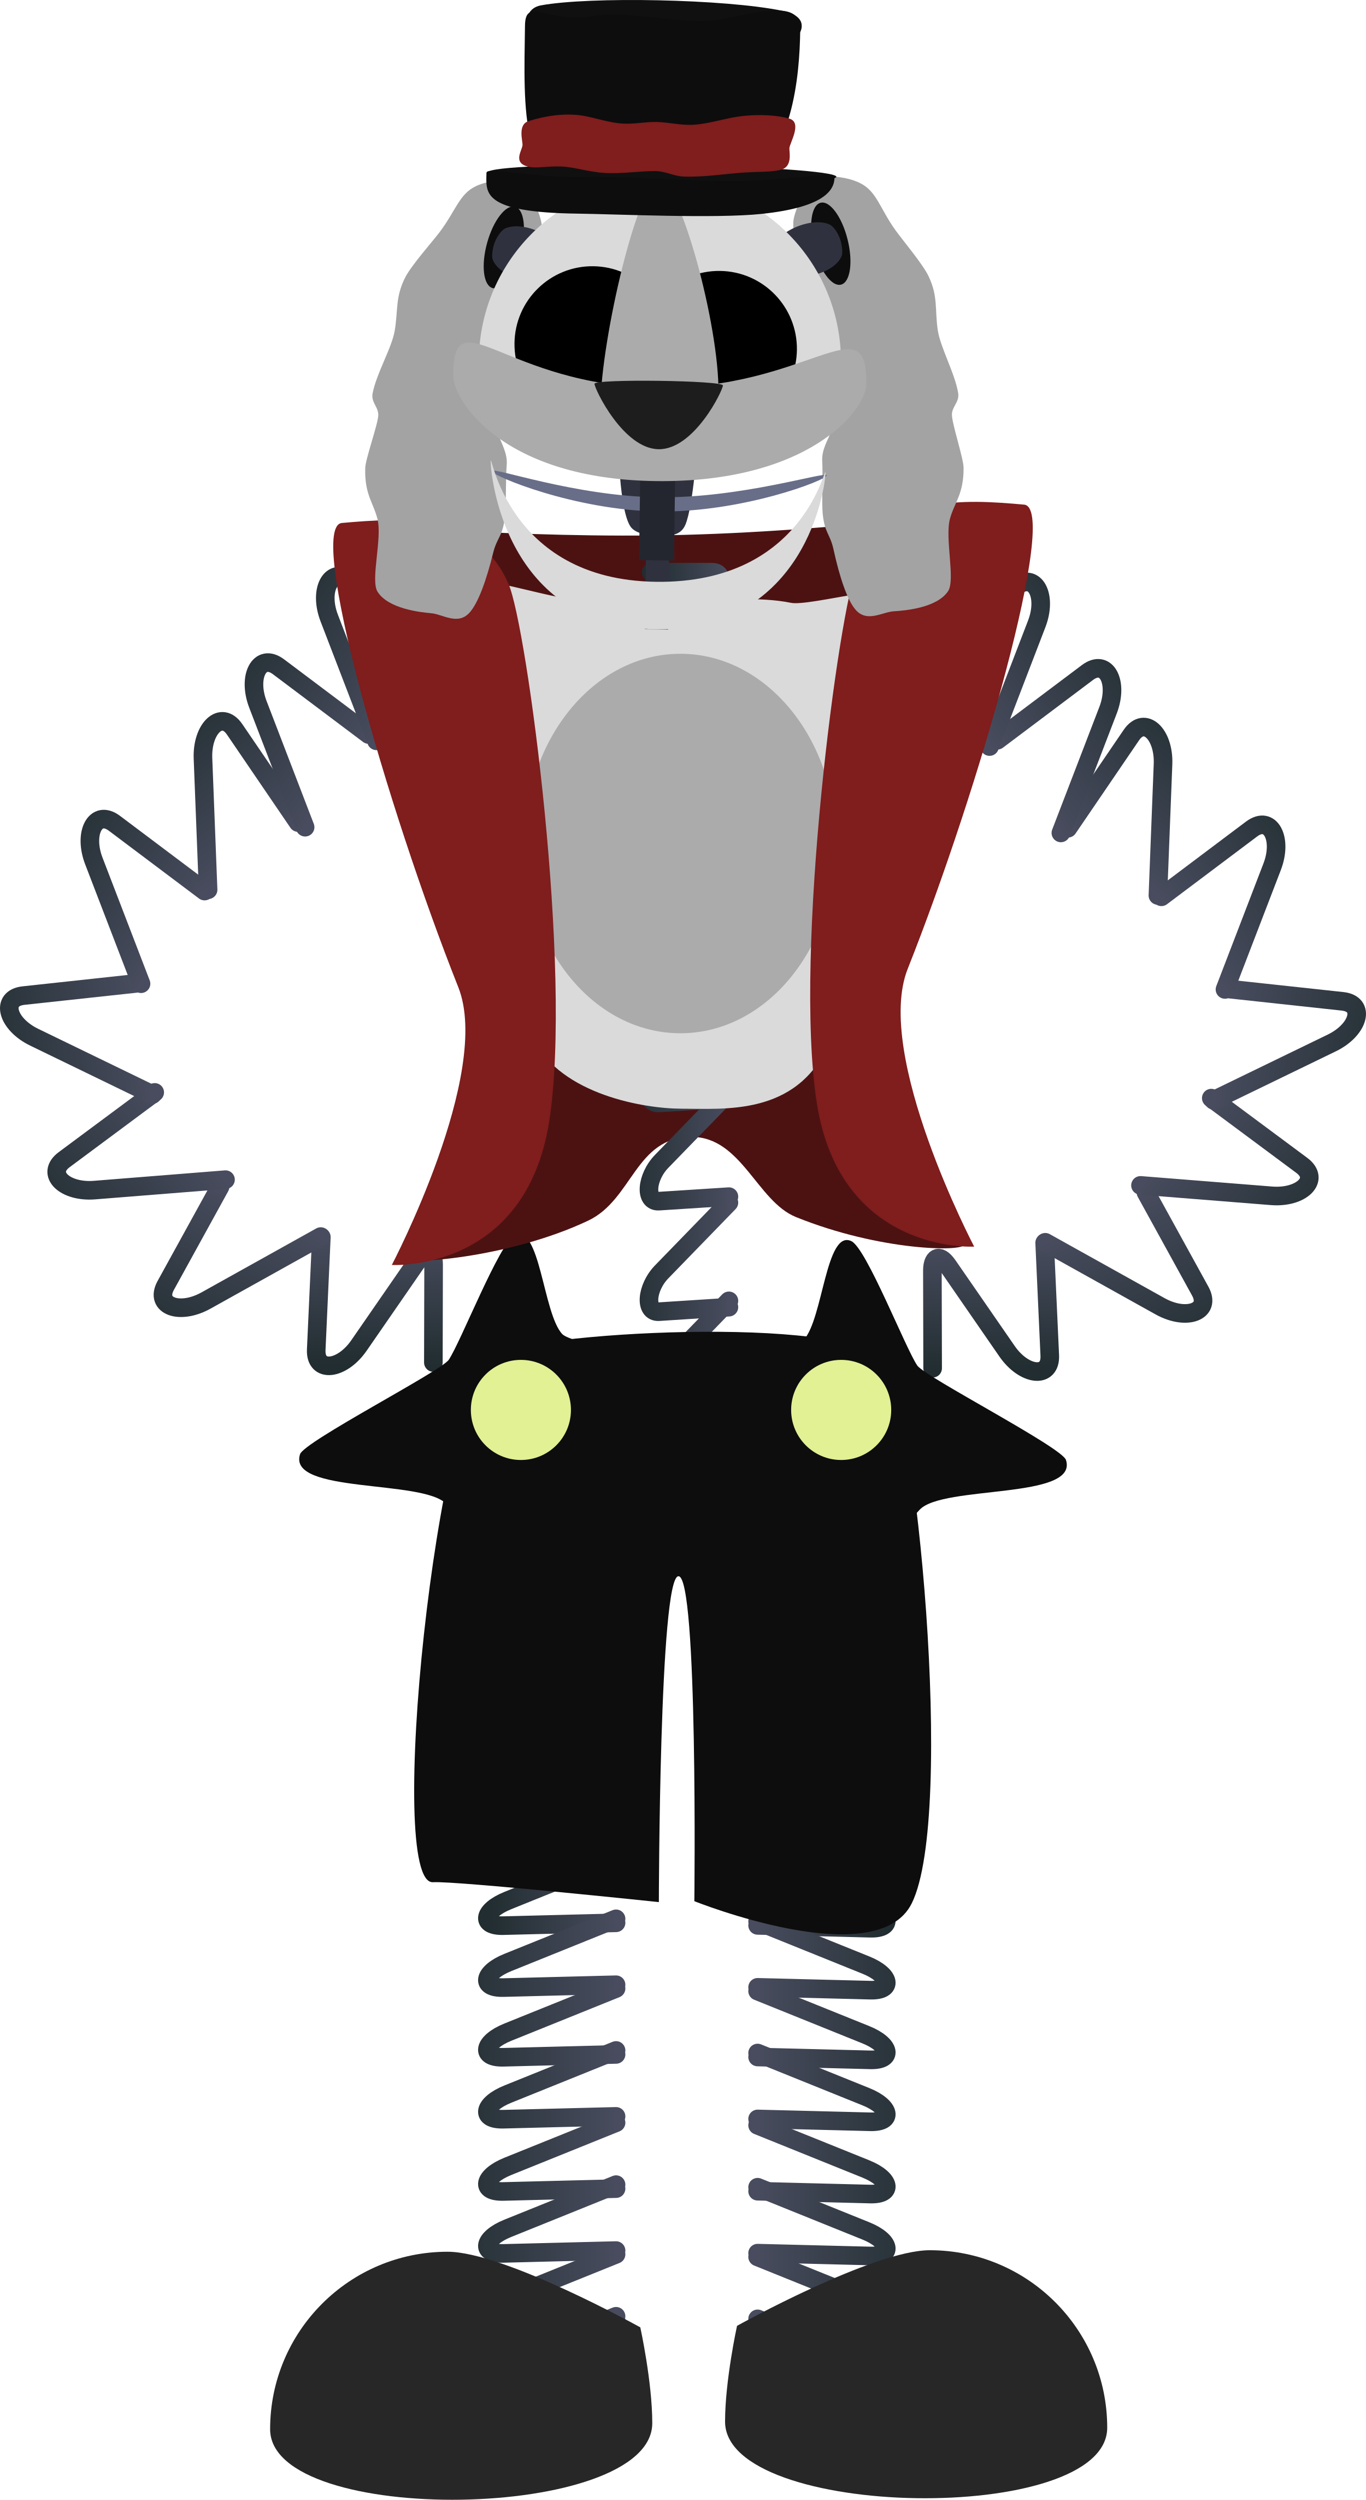 <svg version="1.1" xmlns="http://www.w3.org/2000/svg" xmlns:xlink="http://www.w3.org/1999/xlink" width="238.752" height="436.782" viewBox="0,0,238.752,436.782"><defs><linearGradient x1="468.056" y1="183.99" x2="467.999" y2="206.484" gradientUnits="userSpaceOnUse" id="color-1"><stop offset="0" stop-color="#484c5e"/><stop offset="1" stop-color="#212d30"/></linearGradient><linearGradient x1="449.177" y1="179.226" x2="435.645" y2="206.522" gradientUnits="userSpaceOnUse" id="color-2"><stop offset="0" stop-color="#484c5e"/><stop offset="1" stop-color="#212d30"/></linearGradient><linearGradient x1="435.315" y1="165.802" x2="411.658" y2="185" gradientUnits="userSpaceOnUse" id="color-3"><stop offset="0" stop-color="#484c5e"/><stop offset="1" stop-color="#212d30"/></linearGradient><linearGradient x1="427.565" y1="148.714" x2="397.444" y2="153.285" gradientUnits="userSpaceOnUse" id="color-4"><stop offset="0" stop-color="#484c5e"/><stop offset="1" stop-color="#212d30"/></linearGradient><linearGradient x1="433.072" y1="131.064" x2="407.952" y2="113.825" gradientUnits="userSpaceOnUse" id="color-5"><stop offset="0" stop-color="#484c5e"/><stop offset="1" stop-color="#212d30"/></linearGradient><linearGradient x1="447.261" y1="117.016" x2="429.04" y2="92.599" gradientUnits="userSpaceOnUse" id="color-6"><stop offset="0" stop-color="#484c5e"/><stop offset="1" stop-color="#212d30"/></linearGradient><linearGradient x1="461.753" y1="103.715" x2="436.634" y2="86.476" gradientUnits="userSpaceOnUse" id="color-7"><stop offset="0" stop-color="#484c5e"/><stop offset="1" stop-color="#212d30"/></linearGradient><linearGradient x1="474.216" y1="88.623" x2="449.097" y2="71.384" gradientUnits="userSpaceOnUse" id="color-8"><stop offset="0" stop-color="#484c5e"/><stop offset="1" stop-color="#212d30"/></linearGradient><linearGradient x1="575.694" y1="184.99" x2="575.75" y2="207.484" gradientUnits="userSpaceOnUse" id="color-9"><stop offset="0" stop-color="#484c5e"/><stop offset="1" stop-color="#212d30"/></linearGradient><linearGradient x1="594.572" y1="180.226" x2="608.104" y2="207.522" gradientUnits="userSpaceOnUse" id="color-10"><stop offset="0" stop-color="#484c5e"/><stop offset="1" stop-color="#212d30"/></linearGradient><linearGradient x1="608.434" y1="166.802" x2="632.091" y2="186" gradientUnits="userSpaceOnUse" id="color-11"><stop offset="0" stop-color="#484c5e"/><stop offset="1" stop-color="#212d30"/></linearGradient><linearGradient x1="616.184" y1="149.714" x2="646.305" y2="154.285" gradientUnits="userSpaceOnUse" id="color-12"><stop offset="0" stop-color="#484c5e"/><stop offset="1" stop-color="#212d30"/></linearGradient><linearGradient x1="610.677" y1="132.064" x2="635.797" y2="114.825" gradientUnits="userSpaceOnUse" id="color-13"><stop offset="0" stop-color="#484c5e"/><stop offset="1" stop-color="#212d30"/></linearGradient><linearGradient x1="596.489" y1="118.016" x2="614.71" y2="93.599" gradientUnits="userSpaceOnUse" id="color-14"><stop offset="0" stop-color="#484c5e"/><stop offset="1" stop-color="#212d30"/></linearGradient><linearGradient x1="581.996" y1="104.715" x2="607.116" y2="87.476" gradientUnits="userSpaceOnUse" id="color-15"><stop offset="0" stop-color="#484c5e"/><stop offset="1" stop-color="#212d30"/></linearGradient><linearGradient x1="569.533" y1="89.623" x2="594.653" y2="72.384" gradientUnits="userSpaceOnUse" id="color-16"><stop offset="0" stop-color="#484c5e"/><stop offset="1" stop-color="#212d30"/></linearGradient><linearGradient x1="510.175" y1="298.272" x2="487.681" y2="298.272" gradientUnits="userSpaceOnUse" id="color-17"><stop offset="0" stop-color="#484c5e"/><stop offset="1" stop-color="#212d30"/></linearGradient><linearGradient x1="510.175" y1="309.229" x2="479.709" y2="309.229" gradientUnits="userSpaceOnUse" id="color-18"><stop offset="0" stop-color="#484c5e"/><stop offset="1" stop-color="#212d30"/></linearGradient><linearGradient x1="510.175" y1="321.405" x2="479.709" y2="321.405" gradientUnits="userSpaceOnUse" id="color-19"><stop offset="0" stop-color="#484c5e"/><stop offset="1" stop-color="#212d30"/></linearGradient><linearGradient x1="510.175" y1="332.227" x2="479.709" y2="332.227" gradientUnits="userSpaceOnUse" id="color-20"><stop offset="0" stop-color="#484c5e"/><stop offset="1" stop-color="#212d30"/></linearGradient><linearGradient x1="510.175" y1="344.854" x2="479.709" y2="344.854" gradientUnits="userSpaceOnUse" id="color-21"><stop offset="0" stop-color="#484c5e"/><stop offset="1" stop-color="#212d30"/></linearGradient><linearGradient x1="510.175" y1="355.676" x2="479.709" y2="355.676" gradientUnits="userSpaceOnUse" id="color-22"><stop offset="0" stop-color="#484c5e"/><stop offset="1" stop-color="#212d30"/></linearGradient><linearGradient x1="510.175" y1="367.852" x2="479.709" y2="367.852" gradientUnits="userSpaceOnUse" id="color-23"><stop offset="0" stop-color="#484c5e"/><stop offset="1" stop-color="#212d30"/></linearGradient><linearGradient x1="510.175" y1="378.674" x2="479.709" y2="378.674" gradientUnits="userSpaceOnUse" id="color-24"><stop offset="0" stop-color="#484c5e"/><stop offset="1" stop-color="#212d30"/></linearGradient><linearGradient x1="534.914" y1="298.723" x2="557.407" y2="298.723" gradientUnits="userSpaceOnUse" id="color-25"><stop offset="0" stop-color="#484c5e"/><stop offset="1" stop-color="#212d30"/></linearGradient><linearGradient x1="534.914" y1="309.68" x2="565.38" y2="309.68" gradientUnits="userSpaceOnUse" id="color-26"><stop offset="0" stop-color="#484c5e"/><stop offset="1" stop-color="#212d30"/></linearGradient><linearGradient x1="534.914" y1="321.856" x2="565.38" y2="321.856" gradientUnits="userSpaceOnUse" id="color-27"><stop offset="0" stop-color="#484c5e"/><stop offset="1" stop-color="#212d30"/></linearGradient><linearGradient x1="534.914" y1="332.678" x2="565.38" y2="332.678" gradientUnits="userSpaceOnUse" id="color-28"><stop offset="0" stop-color="#484c5e"/><stop offset="1" stop-color="#212d30"/></linearGradient><linearGradient x1="534.914" y1="345.305" x2="565.38" y2="345.305" gradientUnits="userSpaceOnUse" id="color-29"><stop offset="0" stop-color="#484c5e"/><stop offset="1" stop-color="#212d30"/></linearGradient><linearGradient x1="534.914" y1="356.127" x2="565.38" y2="356.127" gradientUnits="userSpaceOnUse" id="color-30"><stop offset="0" stop-color="#484c5e"/><stop offset="1" stop-color="#212d30"/></linearGradient><linearGradient x1="534.914" y1="368.303" x2="565.38" y2="368.303" gradientUnits="userSpaceOnUse" id="color-31"><stop offset="0" stop-color="#484c5e"/><stop offset="1" stop-color="#212d30"/></linearGradient><linearGradient x1="534.914" y1="379.125" x2="565.38" y2="379.125" gradientUnits="userSpaceOnUse" id="color-32"><stop offset="0" stop-color="#484c5e"/><stop offset="1" stop-color="#212d30"/></linearGradient><linearGradient x1="470.975" y1="185.27" x2="571.003" y2="185.27" gradientUnits="userSpaceOnUse" id="color-33"><stop offset="0" stop-color="#484c5e"/><stop offset="1" stop-color="#212d30"/></linearGradient><linearGradient x1="461.373" y1="56.779" x2="580.605" y2="56.779" gradientUnits="userSpaceOnUse" id="color-34"><stop offset="0" stop-color="#484c5e"/><stop offset="1" stop-color="#212d30"/></linearGradient><linearGradient x1="529.899" y1="77.326" x2="515.928" y2="77.326" gradientUnits="userSpaceOnUse" id="color-35"><stop offset="0" stop-color="#484c5e"/><stop offset="1" stop-color="#212d30"/></linearGradient><linearGradient x1="529.899" y1="94.705" x2="510.976" y2="94.705" gradientUnits="userSpaceOnUse" id="color-36"><stop offset="0" stop-color="#484c5e"/><stop offset="1" stop-color="#212d30"/></linearGradient><linearGradient x1="529.899" y1="114.017" x2="510.976" y2="114.017" gradientUnits="userSpaceOnUse" id="color-37"><stop offset="0" stop-color="#484c5e"/><stop offset="1" stop-color="#212d30"/></linearGradient><linearGradient x1="529.899" y1="131.183" x2="510.976" y2="131.183" gradientUnits="userSpaceOnUse" id="color-38"><stop offset="0" stop-color="#484c5e"/><stop offset="1" stop-color="#212d30"/></linearGradient><linearGradient x1="529.899" y1="151.209" x2="510.976" y2="151.209" gradientUnits="userSpaceOnUse" id="color-39"><stop offset="0" stop-color="#484c5e"/><stop offset="1" stop-color="#212d30"/></linearGradient><linearGradient x1="529.899" y1="168.375" x2="510.976" y2="168.375" gradientUnits="userSpaceOnUse" id="color-40"><stop offset="0" stop-color="#484c5e"/><stop offset="1" stop-color="#212d30"/></linearGradient><linearGradient x1="529.899" y1="187.687" x2="510.976" y2="187.687" gradientUnits="userSpaceOnUse" id="color-41"><stop offset="0" stop-color="#484c5e"/><stop offset="1" stop-color="#212d30"/></linearGradient><linearGradient x1="529.899" y1="204.853" x2="510.976" y2="204.853" gradientUnits="userSpaceOnUse" id="color-42"><stop offset="0" stop-color="#484c5e"/><stop offset="1" stop-color="#212d30"/></linearGradient><linearGradient x1="494.198" y1="115.201" x2="548.633" y2="115.201" gradientUnits="userSpaceOnUse" id="color-43"><stop offset="0" stop-color="#484c5e"/><stop offset="1" stop-color="#212d30"/></linearGradient><linearGradient x1="572.766" y1="93.801" x2="539.524" y2="93.801" gradientUnits="userSpaceOnUse" id="color-44"><stop offset="0" stop-color="#484c5e"/><stop offset="1" stop-color="#212d30"/></linearGradient><linearGradient x1="470.983" y1="97.007" x2="504.225" y2="97.007" gradientUnits="userSpaceOnUse" id="color-45"><stop offset="0" stop-color="#484c5e"/><stop offset="1" stop-color="#212d30"/></linearGradient><linearGradient x1="520.185" y1="201.881" x2="520.185" y2="276.095" gradientUnits="userSpaceOnUse" id="color-46"><stop offset="0" stop-color="#484c5e"/><stop offset="1" stop-color="#212d30"/></linearGradient><linearGradient x1="493.543" y1="205.424" x2="493.543" y2="222.917" gradientUnits="userSpaceOnUse" id="color-47"><stop offset="0" stop-color="#484c5e"/><stop offset="1" stop-color="#212d30"/></linearGradient><linearGradient x1="549.522" y1="205.424" x2="549.522" y2="222.917" gradientUnits="userSpaceOnUse" id="color-48"><stop offset="0" stop-color="#484c5e"/><stop offset="1" stop-color="#212d30"/></linearGradient><linearGradient x1="533.998" y1="392.003" x2="596.02" y2="392.003" gradientUnits="userSpaceOnUse" id="color-49"><stop offset="0" stop-color="#484c5e"/><stop offset="1" stop-color="#212d30"/></linearGradient><linearGradient x1="511.733" y1="392.268" x2="449.711" y2="392.268" gradientUnits="userSpaceOnUse" id="color-50"><stop offset="0" stop-color="#484c5e"/><stop offset="1" stop-color="#212d30"/></linearGradient></defs><g transform="translate(-402.499,32.186)"><g stroke-miterlimit="10"><g><path d="M478.243,205.882c0,0 0.033,-13.156 0.043,-17.096c0.005,-2.081 -1.094,-3.17 -2.699,-0.848c-3.034,4.39 -7.85,11.359 -10.346,14.971c-2.98,4.313 -7.659,4.87 -7.471,0.739c0.254,-5.581 0.895,-19.682 0.895,-19.682" fill="none" stroke="url(#color-1)" stroke-width="3.25" stroke-linecap="round"/><path d="M458.559,183.877c0,0 -14.198,7.911 -20.062,11.178c-4.579,2.552 -9.023,0.984 -7.029,-2.638c2.694,-4.894 9.501,-17.26 9.501,-17.26" fill="none" stroke="url(#color-2)" stroke-width="3.25" stroke-linecap="round"/><path d="M441.913,173.933c0,0 -16.202,1.291 -22.894,1.824c-5.226,0.416 -8.615,-2.857 -5.295,-5.322c4.485,-3.331 15.818,-11.747 15.818,-11.747" fill="none" stroke="url(#color-3)" stroke-width="3.25" stroke-linecap="round"/><path d="M429.136,159.066c0,0 -14.624,-7.093 -20.664,-10.022c-4.717,-2.288 -5.981,-6.827 -1.87,-7.271c5.554,-0.6 19.588,-2.118 19.588,-2.118" fill="none" stroke="url(#color-4)" stroke-width="3.25" stroke-linecap="round"/><path d="M427.147,139.697c0,0 -5.834,-15.17 -8.243,-21.436c-1.882,-4.893 0.296,-9.071 3.601,-6.588c4.466,3.356 15.751,11.835 15.751,11.835" fill="none" stroke="url(#color-5)" stroke-width="3.25" stroke-linecap="round"/><path d="M438.869,123.279c0,0 -0.632,-16.241 -0.893,-22.949c-0.204,-5.238 3.205,-8.491 5.533,-5.075c3.146,4.617 11.095,16.282 11.095,16.282" fill="none" stroke="url(#color-6)" stroke-width="3.25" stroke-linecap="round"/><path d="M455.828,112.349c0,0 -5.834,-15.17 -8.243,-21.436c-1.882,-4.893 0.296,-9.071 3.601,-6.588c4.466,3.356 15.751,11.835 15.751,11.835" fill="none" stroke="url(#color-7)" stroke-width="3.25" stroke-linecap="round"/><path d="M468.291,97.257c0,0 -5.834,-15.17 -8.243,-21.436c-1.882,-4.893 0.296,-9.071 3.601,-6.588c4.466,3.356 15.751,11.835 15.751,11.835" fill="none" stroke="url(#color-8)" stroke-width="3.25" stroke-linecap="round"/><path d="M513.208,247.153c-12.434,12.286 -27.342,-10.847 -32.705,-16.558c-4.062,-4.325 -27.806,-1.733 -25.562,-8.686c0.719,-2.228 24.626,-14.504 25.985,-16.494c2.08,-3.046 8.878,-20.477 11.517,-21.736c4.462,-2.129 4.958,13.647 8.328,17.236c1.583,1.685 14.842,2.888 13.917,13.195c-0.332,3.703 -2.192,-2.369 -6.582,1.761c-3.396,3.194 17.939,18.599 5.104,31.281z" fill="#0d0d0d" stroke="#000000" stroke-width="0" stroke-linecap="butt"/></g><g><path d="M585.085,184.967c0,0 0.641,14.101 0.895,19.682c0.188,4.13 -4.491,3.573 -7.471,-0.739c-2.496,-3.612 -7.312,-10.581 -10.346,-14.971c-1.605,-2.322 -2.704,-1.233 -2.699,0.848c0.01,3.94 0.043,17.096 0.043,17.096" fill="none" stroke="url(#color-9)" stroke-width="3.25" stroke-linecap="round"/><path d="M602.781,176.156c0,0 6.807,12.366 9.501,17.26c1.994,3.622 -2.449,5.19 -7.029,2.638c-5.865,-3.268 -20.062,-11.178 -20.062,-11.178" fill="none" stroke="url(#color-10)" stroke-width="3.25" stroke-linecap="round"/><path d="M614.207,159.688c0,0 11.332,8.416 15.818,11.747c3.319,2.465 -0.07,5.739 -5.295,5.322c-6.692,-0.533 -22.894,-1.824 -22.894,-1.824" fill="none" stroke="url(#color-11)" stroke-width="3.25" stroke-linecap="round"/><path d="M617.559,140.655c0,0 14.034,1.517 19.588,2.118c4.111,0.444 2.846,4.983 -1.87,7.271c-6.04,2.93 -20.664,10.022 -20.664,10.022" fill="none" stroke="url(#color-12)" stroke-width="3.25" stroke-linecap="round"/><path d="M605.493,124.509c0,0 11.285,-8.48 15.751,-11.835c3.305,-2.484 5.483,1.695 3.601,6.588c-2.41,6.266 -8.243,21.436 -8.243,21.436" fill="none" stroke="url(#color-13)" stroke-width="3.25" stroke-linecap="round"/><path d="M589.146,112.537c0,0 7.949,-11.665 11.095,-16.282c2.328,-3.417 5.737,-0.164 5.533,5.075c-0.261,6.708 -0.893,22.949 -0.893,22.949" fill="none" stroke="url(#color-14)" stroke-width="3.25" stroke-linecap="round"/><path d="M576.811,97.161c0,0 11.285,-8.48 15.751,-11.835c3.305,-2.484 5.483,1.695 3.601,6.588c-2.41,6.266 -8.243,21.436 -8.243,21.436" fill="none" stroke="url(#color-15)" stroke-width="3.25" stroke-linecap="round"/><path d="M564.348,82.069c0,0 11.285,-8.48 15.751,-11.835c3.305,-2.484 5.483,1.695 3.601,6.588c-2.41,6.266 -8.243,21.436 -8.243,21.436" fill="none" stroke="url(#color-16)" stroke-width="3.25" stroke-linecap="round"/><path d="M530.541,248.153c-12.836,-12.683 8.5,-28.087 5.104,-31.281c-4.39,-4.129 -6.25,1.942 -6.582,-1.761c-0.925,-10.307 12.334,-11.51 13.917,-13.195c3.37,-3.588 3.866,-19.365 8.328,-17.236c2.638,1.259 9.437,18.69 11.517,21.736c1.358,1.989 25.265,14.265 25.985,16.494c2.244,6.953 -21.5,4.361 -25.562,8.686c-5.363,5.71 -20.271,28.844 -32.705,16.558z" fill="#0d0d0d" stroke="#000000" stroke-width="0" stroke-linecap="butt"/></g><g fill="none" stroke-width="3.25" stroke-linecap="round"><path d="M510.175,303.782c0,0 -14.103,0.355 -19.684,0.496c-4.131,0.104 -3.562,-2.64 0.758,-4.382c3.618,-1.459 10.599,-4.274 14.997,-6.048c2.326,-0.938 1.24,-1.585 -0.841,-1.585c-3.94,0 -17.096,0 -17.096,0" stroke="url(#color-17)"/><path d="M510.175,314.604c0,0 -14.103,0.355 -19.684,0.496c-4.131,0.104 -3.562,-2.64 0.758,-4.382c5.532,-2.231 18.926,-7.633 18.926,-7.633" stroke="url(#color-18)"/><path d="M510.175,326.78c0,0 -14.103,0.355 -19.684,0.496c-4.131,0.104 -3.562,-2.64 0.758,-4.382c5.532,-2.231 18.926,-7.633 18.926,-7.633" stroke="url(#color-19)"/><path d="M510.175,337.603c0,0 -14.103,0.355 -19.684,0.496c-4.131,0.104 -3.562,-2.64 0.758,-4.382c5.532,-2.231 18.926,-7.633 18.926,-7.633" stroke="url(#color-20)"/><path d="M510.175,350.229c0,0 -14.103,0.355 -19.684,0.496c-4.131,0.104 -3.562,-2.64 0.758,-4.382c5.532,-2.231 18.926,-7.633 18.926,-7.633" stroke="url(#color-21)"/><path d="M510.175,361.051c0,0 -14.103,0.355 -19.684,0.496c-4.131,0.104 -3.562,-2.64 0.758,-4.382c5.532,-2.231 18.926,-7.633 18.926,-7.633" stroke="url(#color-22)"/><path d="M510.175,373.227c0,0 -14.103,0.355 -19.684,0.496c-4.131,0.104 -3.562,-2.64 0.758,-4.382c5.532,-2.231 18.926,-7.633 18.926,-7.633" stroke="url(#color-23)"/><path d="M510.175,384.05c0,0 -14.103,0.355 -19.684,0.496c-4.131,0.104 -3.562,-2.64 0.758,-4.382c5.532,-2.231 18.926,-7.633 18.926,-7.633" stroke="url(#color-24)"/></g><g fill="none" stroke-width="3.25" stroke-linecap="round"><path d="M556.78,292.714c0,0 -13.156,0 -17.096,0c-2.081,0 -3.168,0.647 -0.841,1.585c4.397,1.773 11.378,4.589 14.997,6.048c4.32,1.742 4.889,4.486 0.758,4.382c-5.581,-0.141 -19.684,-0.496 -19.684,-0.496" stroke="url(#color-25)"/><path d="M534.914,303.537c0,0 13.394,5.401 18.926,7.633c4.32,1.742 4.889,4.486 0.758,4.382c-5.581,-0.141 -19.684,-0.496 -19.684,-0.496" stroke="url(#color-26)"/><path d="M534.914,315.712c0,0 13.394,5.401 18.926,7.633c4.32,1.742 4.889,4.486 0.758,4.382c-5.581,-0.141 -19.684,-0.496 -19.684,-0.496" stroke="url(#color-27)"/><path d="M534.914,326.535c0,0 13.394,5.401 18.926,7.633c4.32,1.742 4.889,4.486 0.758,4.382c-5.581,-0.141 -19.684,-0.496 -19.684,-0.496" stroke="url(#color-28)"/><path d="M534.914,339.161c0,0 13.394,5.401 18.926,7.633c4.32,1.742 4.889,4.486 0.758,4.382c-5.581,-0.141 -19.684,-0.496 -19.684,-0.496" stroke="url(#color-29)"/><path d="M534.914,349.984c0,0 13.394,5.401 18.926,7.633c4.32,1.742 4.889,4.486 0.758,4.382c-5.581,-0.141 -19.684,-0.496 -19.684,-0.496" stroke="url(#color-30)"/><path d="M534.914,362.159c0,0 13.394,5.401 18.926,7.633c4.32,1.742 4.889,4.486 0.758,4.382c-5.581,-0.141 -19.684,-0.496 -19.684,-0.496" stroke="url(#color-31)"/><path d="M534.914,372.982c0,0 13.394,5.401 18.926,7.633c4.32,1.742 4.889,4.486 0.758,4.382c-5.581,-0.141 -19.684,-0.496 -19.684,-0.496" stroke="url(#color-32)"/></g><path d="M571.003,185.27c0,1.287 -14.591,1.181 -29.391,-4.806c-6.796,-2.749 -9.531,-13.999 -18.223,-13.999c-9.851,0 -10.286,10.939 -18.094,14.632c-14.084,6.661 -32.32,7.783 -32.32,6.574c0,-1.878 20.391,-64.418 48.013,-64.418c27.622,0 50.014,60.139 50.014,62.017z" fill="#4c1212" stroke="url(#color-33)" stroke-width="0" stroke-linecap="butt"/><path d="M580.605,56.779c0,1.381 -23.89,22.106 -56.816,22.106c-32.925,0 -59.816,-17.724 -59.816,-19.105c0,-0.682 29.226,2.243 58.011,1.493c29.522,-0.768 58.622,-5.194 58.622,-4.494z" fill="#4c1212" stroke="url(#color-34)" stroke-width="0" stroke-linecap="butt"/><g fill="none" stroke-width="3.25" stroke-linecap="round"><path d="M529.899,86.065c0,0 -8.759,0.564 -12.226,0.787c-2.566,0.165 -2.212,-4.187 0.471,-6.951c2.247,-2.314 6.583,-6.78 9.314,-9.593c1.445,-1.488 0.77,-2.514 -0.523,-2.514c-2.447,0 -10.618,0 -10.618,0" stroke="url(#color-35)"/><path d="M529.899,103.231c0,0 -8.759,0.564 -12.226,0.787c-2.566,0.165 -2.212,-4.187 0.471,-6.951c3.436,-3.539 11.755,-12.106 11.755,-12.106" stroke="url(#color-36)"/><path d="M529.899,122.543c0,0 -8.759,0.564 -12.226,0.787c-2.566,0.165 -2.212,-4.187 0.471,-6.951c3.436,-3.539 11.755,-12.106 11.755,-12.106" stroke="url(#color-37)"/><path d="M529.899,139.708c0,0 -8.759,0.564 -12.226,0.787c-2.566,0.165 -2.212,-4.187 0.471,-6.951c3.436,-3.539 11.755,-12.106 11.755,-12.106" stroke="url(#color-38)"/><path d="M529.899,159.735c0,0 -8.759,0.564 -12.226,0.787c-2.566,0.165 -2.212,-4.187 0.471,-6.951c3.436,-3.539 11.755,-12.106 11.755,-12.106" stroke="url(#color-39)"/><path d="M529.899,176.901c0,0 -8.759,0.564 -12.226,0.787c-2.566,0.165 -2.212,-4.187 0.471,-6.951c3.436,-3.539 11.755,-12.106 11.755,-12.106" stroke="url(#color-40)"/><path d="M529.899,196.213c0,0 -8.759,0.564 -12.226,0.787c-2.566,0.165 -2.212,-4.187 0.471,-6.951c3.436,-3.539 11.755,-12.106 11.755,-12.106" stroke="url(#color-41)"/><path d="M529.899,213.379c0,0 -8.759,0.564 -12.226,0.787c-2.566,0.165 -2.212,-4.187 0.471,-6.951c3.436,-3.539 11.755,-12.106 11.755,-12.106" stroke="url(#color-42)"/></g><path d="M491.83,92.257c0,-6.463 -14.08,-19.282 -12.419,-22.282c2.094,-3.781 20.363,3.09 24.426,2.549c4.952,-0.659 11.089,0.152 17.735,0.152c6.952,0 13.703,-0.646 19.177,0.469c3.27,0.666 20.289,-4.242 22.42,-1.806c2.731,3.121 -9.867,14.319 -9.867,22.268c0,13.198 0.634,42.384 -6.014,56.804c-5.712,12.389 -18.126,11.121 -25.717,11.121c-6.379,0 -20.968,-2.427 -25.812,-12.119c-7.628,-15.263 -3.93,-42.149 -3.93,-57.157z" fill="#dadada" stroke="#000000" stroke-width="0" stroke-linecap="butt"/><path d="M494.198,115.201c0,-18.31 12.186,-33.153 27.217,-33.153c15.032,0 27.217,14.843 27.217,33.153c0,18.31 -12.186,33.153 -27.217,33.153c-15.032,0 -27.217,-14.843 -27.217,-33.153z" fill="#ababab" stroke="url(#color-43)" stroke-width="0" stroke-linecap="butt"/><path d="M545.269,160.578c-4.142,-26.389 3.867,-86.449 7.086,-93.902c5.395,-12.488 18.578,-11.627 29.137,-10.689c6.195,0.55 -7.813,49.565 -20.346,81.122c-5.966,15.02 11.62,48.524 11.62,48.524c0,0 -23.349,1.375 -27.497,-25.055z" fill="#801d1d" stroke="url(#color-44)" stroke-width="0" stroke-linecap="butt"/><path d="M470.983,188.839c0,0 17.586,-33.504 11.62,-48.524c-12.534,-31.556 -26.541,-80.571 -20.346,-81.122c10.559,-0.938 23.742,-1.8 29.137,10.689c3.22,7.453 11.228,67.512 7.087,93.902c-4.148,26.43 -27.497,25.055 -27.497,25.055z" fill="#801d1d" stroke="url(#color-45)" stroke-width="0" stroke-linecap="butt"/><path d="M488.539,204.71c5.98,-4.125 61.706,-7.241 68.513,0.834c5.442,6.457 12.493,79.359 4.801,94.845c-6.153,12.387 -37.994,-0.387 -37.994,-0.387c0,0 0.656,-56.774 -2.774,-56.776c-3.358,-0.002 -3.429,56.939 -3.429,56.939c0,0 -35.355,-3.715 -39.474,-3.476c-8.339,0.484 0.653,-85.286 10.356,-91.979z" fill="#0d0d0d" stroke="url(#color-46)" stroke-width="0" stroke-linecap="butt"/><path d="M484.796,214.17c0,-4.831 3.916,-8.747 8.747,-8.747c4.831,0 8.747,3.916 8.747,8.747c0,4.831 -3.916,8.747 -8.747,8.747c-4.831,0 -8.747,-3.916 -8.747,-8.747z" fill="#e1f194" stroke="url(#color-47)" stroke-width="0" stroke-linecap="butt"/><path d="M540.775,214.17c0,-4.831 3.916,-8.747 8.747,-8.747c4.831,0 8.747,3.916 8.747,8.747c0,4.831 -3.916,8.747 -8.747,8.747c-4.831,0 -8.747,-3.916 -8.747,-8.747z" fill="#e1f194" stroke="url(#color-48)" stroke-width="0" stroke-linecap="butt"/><path d="M529.227,390.943c0,-7.216 2.092,-16.739 2.092,-16.739c0,0 23.779,-13.212 33.69,-13.212c17.127,0 31.011,13.884 31.011,31.011c0,17.127 -66.793,16.067 -66.793,-1.06z" fill="#272727" stroke="url(#color-49)" stroke-width="0" stroke-linecap="butt"/><path d="M449.711,392.268c0,-17.127 13.884,-31.011 31.011,-31.011c9.911,0 33.69,13.212 33.69,13.212c0,0 2.092,9.523 2.092,16.739c0,17.127 -66.793,18.187 -66.793,1.06z" fill="#272727" stroke="url(#color-50)" stroke-width="0" stroke-linecap="butt"/><g stroke="#000000" stroke-width="0" stroke-linecap="butt"><path d="M515.231,77.741l0.224,-17.131l4.056,0.053l-0.224,17.131z" fill="#2f323e"/><path d="M512.641,59.739c-1.949,-3.155 -2.063,-14.562 -2.063,-14.562l13.816,0.053c0,0 -0.714,11.043 -2.114,14.3c-0.944,2.196 -3.341,1.892 -5.101,1.869c-1.312,-0.017 -3.713,-0.324 -4.538,-1.66z" fill="#2f323e"/><g><path d="M548.519,33.896c-0.915,-3.504 -2.445,-5.355 -3.175,-8.028c-0.688,-2.523 -0.583,-5.91 -1.224,-7.856c-1.585,-4.809 -3.023,-8.107 -2.974,-11.214c0.03,-1.94 1.841,-5.095 2.365,-6.721c0.574,-1.78 6.095,-1.92 9.387,-0.236c2.866,1.466 3.357,4.355 6.139,8.234c1.245,1.735 4.737,5.861 5.754,7.991c1.686,3.534 1.084,5.787 1.603,9.389c0.435,3.018 2.976,7.496 3.573,11.01c0.278,1.64 -1.175,2.429 -1.086,3.925c0.107,1.807 2.025,7.543 2.034,9.168c0.027,4.615 -1.587,6.021 -2.375,8.878c-0.935,3.391 0.984,10.694 -0.338,12.677c-1.932,2.898 -7.436,3.388 -9.476,3.508c-2.003,0.119 -4.649,2.011 -6.638,-0.213c-1.539,-1.72 -2.893,-5.961 -3.9,-10.569c-0.6,-2.746 -1.519,-2.808 -1.884,-6.129c-0.218,-1.983 0.048,-6.917 -0.094,-9.321c-0.24,-4.057 4.39,-6.524 2.308,-14.493z" fill="#a3a3a3"/><path d="M545.927,3.241c1.621,-0.404 3.733,2.471 4.717,6.422c0.985,3.951 0.469,7.481 -1.152,7.885c-1.621,0.404 -3.733,-2.471 -4.717,-6.422c-0.985,-3.951 -0.469,-7.481 1.152,-7.885z" fill="#0d0d0d"/></g><path d="M547.37,6.985c0.944,0.376 1.748,1.853 2.043,2.846c0.211,0.712 0.446,2.118 0.177,2.754c-1.639,3.878 -11.212,5.243 -12.5,0.901c-1.205,-4.061 6.422,-8.039 10.28,-6.502z" fill="#2f323e"/><g><path d="M491.063,49.065c-0.205,2.4 -0.068,7.339 -0.337,9.315c-0.451,3.31 -1.372,3.348 -2.043,6.078c-1.127,4.58 -2.592,8.785 -4.175,10.464c-2.047,2.171 -4.642,0.21 -6.641,0.039c-2.036,-0.174 -7.526,-0.807 -9.381,-3.755c-1.27,-2.018 0.839,-9.267 -0.007,-12.682c-0.713,-2.877 -2.29,-4.325 -2.143,-8.937c0.052,-1.624 2.119,-7.308 2.273,-9.111c0.128,-1.494 -1.305,-2.32 -0.983,-3.952c0.688,-3.497 3.345,-7.907 3.859,-10.913c0.614,-3.587 0.07,-5.856 1.848,-9.344c1.072,-2.103 4.671,-6.136 5.961,-7.838c2.883,-3.804 3.449,-6.68 6.352,-8.07c3.335,-1.597 8.851,-1.313 9.378,0.481c0.482,1.639 2.21,4.84 2.189,6.781c-0.033,3.108 -1.557,6.367 -3.266,11.132c-0.692,1.928 -0.675,5.317 -1.429,7.821c-0.799,2.654 -2.377,4.464 -3.383,7.943c-2.289,7.912 2.274,10.499 1.928,14.549z" fill="#a3a3a3"/><path d="M493.472,11.851c-1.087,3.923 -3.274,6.742 -4.884,6.296c-1.61,-0.446 -2.033,-3.988 -0.945,-7.912c1.087,-3.923 3.274,-6.742 4.884,-6.296c1.61,0.446 2.033,3.988 0.945,7.912z" fill="#0d0d0d"/></g><path d="M501.093,14.412c-1.401,4.307 -10.935,2.692 -12.472,-1.227c-0.252,-0.643 0.019,-2.042 0.249,-2.748c0.32,-0.985 1.163,-2.441 2.116,-2.792c3.897,-1.436 11.417,2.74 10.107,6.768z" fill="#2f323e"/><path d="M546.987,50.881c-0.011,0.826 -14.742,6.491 -29.386,6.299c-14.622,-0.192 -29.155,-6.239 -29.145,-7.064c0.011,-0.822 14.456,4.4 29.028,4.587c14.693,0.188 29.514,-4.651 29.503,-3.822z" fill="#686e88"/><path d="M546.78,50.466c-0.03,2.29 -3.381,27.644 -29.722,27.3c-26.341,-0.344 -28.823,-27.053 -28.793,-29.343c0.03,-2.29 2.561,20.705 28.901,21.049c26.341,0.344 29.643,-21.296 29.613,-19.006z" fill="#dadada"/><path d="M514.2,65.687l0.213,-16.271l6.108,0.08l-0.213,16.271z" fill="#24262f"/><path d="M486.198,30.584c0.228,-17.476 14.581,-31.458 32.057,-31.23c17.476,0.228 31.458,14.581 31.23,32.057c-0.228,17.476 -63.515,16.65 -63.287,-0.827z" fill="#dadada"/><path d="M492.423,27.766c0.098,-7.517 6.271,-13.531 13.788,-13.433c7.517,0.098 13.531,6.271 13.433,13.788c-0.098,7.517 -6.271,13.531 -13.788,13.433c-7.517,-0.098 -13.531,-6.271 -13.433,-13.788z" fill="#000000"/><path d="M514.563,28.587c0.098,-7.517 6.271,-13.531 13.788,-13.433c7.517,0.098 13.531,6.271 13.433,13.788c-0.098,7.517 -6.271,13.531 -13.788,13.433c-7.517,-0.098 -13.531,-6.271 -13.433,-13.788z" fill="#000000"/><path d="M553.886,35.084c-0.117,4.502 -10.242,17.135 -36.796,16.789c-26.555,-0.347 -35.375,-13.947 -35.377,-18.451c-0.007,-13.956 9.035,1.797 35.59,2.144c26.555,0.347 36.962,-15 36.583,-0.482z" fill="#ababab"/><path d="M507.439,38.703c0.155,-11.9 6.649,-39.422 10.25,-39.375c3.601,0.047 10.54,25.287 10.384,37.187c-0.155,11.9 -20.789,14.088 -20.634,2.188z" fill="#ababab"/><path d="M528.849,35.163c-0.011,0.88 -5.038,11.223 -11.235,11.142c-6.197,-0.081 -11.217,-10.555 -11.206,-11.435c0.011,-0.88 22.452,-0.587 22.441,0.293z" fill="#1d1d1d"/><g><path d="M542.628,-27.623c-0.052,3.954 -10.865,7.018 -24.153,6.844c-13.288,-0.174 -24.018,-3.519 -23.966,-7.473c0.009,-0.654 0.31,-2.583 2.513,-2.992c8.512,-1.58 32.26,-1.111 42.196,0.939c3.041,0.627 3.42,1.909 3.41,2.682z" fill="#101010"/><path d="M542.367,-27.046c-0.111,8.499 -1.358,22.131 -10.406,27.704c-6.424,3.956 -19.991,1.313 -25.507,1.241c-13.286,-0.174 -12.389,-15.041 -12.199,-29.573c0.068,-5.232 3.897,-0.348 11.898,-1.709c6.699,-1.139 15.98,1.838 22.609,0.523c7.447,-1.477 13.67,-3.106 13.605,1.814z" fill="#0d0d0d"/></g><g><path d="M548.68,-1.296c-0.012,0.926 -13.642,1.5 -30.443,1.28c-16.801,-0.219 -30.412,-1.148 -30.399,-2.075c0.012,-0.926 13.642,-1.5 30.443,-1.28c16.801,0.219 30.412,1.148 30.399,2.075z" fill="#101010"/><path d="M548.358,-1.165c-0.026,1.991 -1.419,5.172 -12.784,6.357c-8.068,0.841 -25.256,0.039 -32.23,-0.052c-16.799,-0.219 -15.865,-3.694 -15.821,-7.099c0.016,-1.226 7.249,0.895 17.345,0.684c8.453,-0.177 19.201,0.903 27.564,0.684c9.395,-0.246 15.94,-1.727 15.925,-0.574z" fill="#0d0d0d"/></g><path d="M540.468,-6.275c-0.01,0.751 0.528,3.106 -1.324,3.696c-1.569,0.5 -4.063,0.355 -7.031,0.57c-3.043,0.221 -6.585,0.794 -10.112,0.673c-1.781,-0.061 -3.118,-0.93 -4.908,-0.954c-2.702,-0.035 -5.876,0.505 -8.965,0.32c-2.683,-0.16 -5.299,-1.043 -7.515,-1.122c-2.753,-0.099 -4.418,0.417 -5.953,-0.013c-2.587,-0.726 -0.843,-2.876 -0.831,-3.78c0.01,-0.758 -0.85,-3.534 1.034,-4.127c1.745,-0.55 4.792,-1.364 8.321,-1.106c2.572,0.188 5.393,1.378 8.181,1.526c2.162,0.115 3.683,-0.307 5.84,-0.279c2.162,0.028 4.26,0.632 6.61,0.475c2.766,-0.185 5.597,-1.174 8.17,-1.48c3.613,-0.43 6.726,-0.112 8.505,0.428c2.29,0.695 -0.01,4.326 -0.021,5.172z" fill="#801d1d"/></g></g></g></svg>
